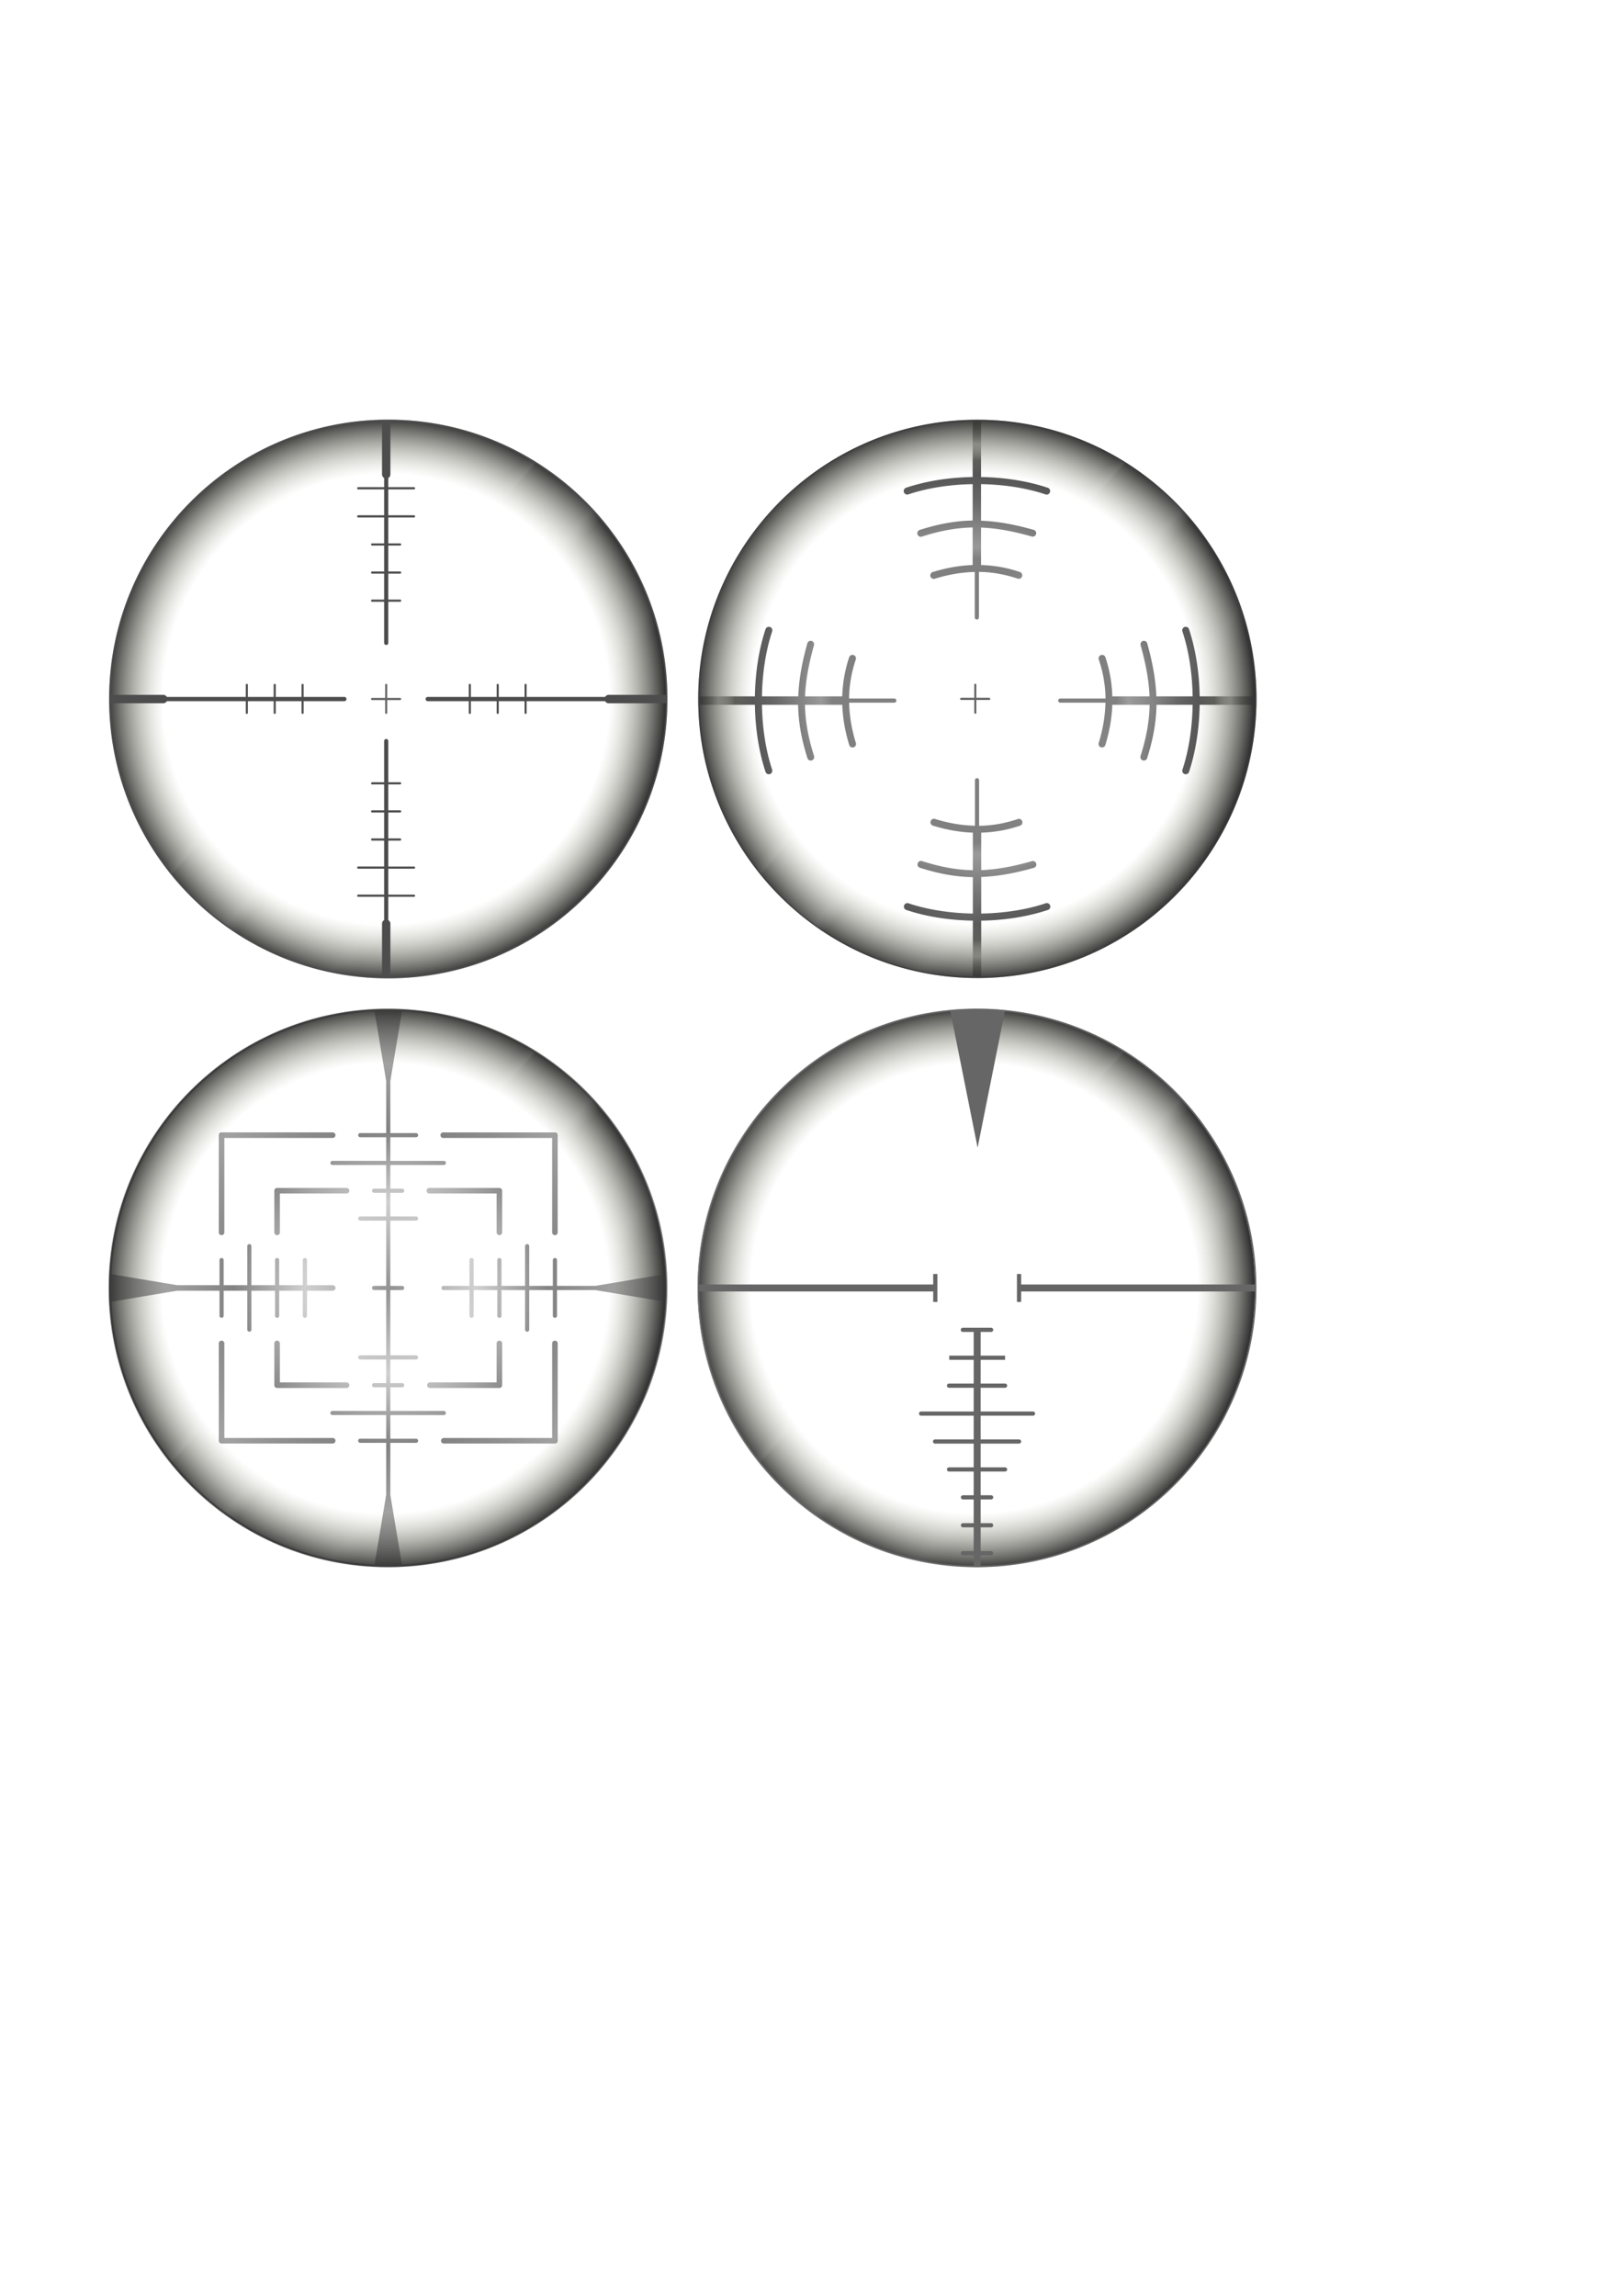 <?xml version="1.0" encoding="UTF-8" standalone="no"?>
<!-- Created with Inkscape (http://www.inkscape.org/) -->

<svg
   xmlns:dc="http://purl.org/dc/elements/1.1/"
   xmlns:cc="http://creativecommons.org/ns#"
   xmlns:rdf="http://www.w3.org/1999/02/22-rdf-syntax-ns#"
   xmlns:svg="http://www.w3.org/2000/svg"
   xmlns="http://www.w3.org/2000/svg"
   xmlns:xlink="http://www.w3.org/1999/xlink"
   xmlns:sodipodi="http://sodipodi.sourceforge.net/DTD/sodipodi-0.dtd"
   xmlns:inkscape="http://www.inkscape.org/namespaces/inkscape"
   width="744.094"
   height="1052.362"
   id="svg18935"
   version="1.1"
   inkscape:version="0.48.4 r9939"
   sodipodi:docname="CROSSHAIRS.svg">
  <defs
     id="defs18937">
    <linearGradient
       id="linearGradient4878">
      <stop
         style="stop-color:#a7ac93;stop-opacity:0"
         offset="0"
         id="stop4880" />
      <stop
         id="stop4886"
         offset="0.8"
         style="stop-color:#a7ac93;stop-opacity:0" />
      <stop
         style="stop-color:#333333;stop-opacity:1"
         offset="1"
         id="stop4882" />
    </linearGradient>
    <linearGradient
       id="linearGradient4908">
      <stop
         style="stop-color:#ffffff;stop-opacity:0"
         offset="0"
         id="stop4910" />
      <stop
         id="stop5076"
         offset="0.238"
         style="stop-color:#ffffff;stop-opacity:0;" />
      <stop
         id="stop5074"
         offset="0.271"
         style="stop-color:#ffffff;stop-opacity:0.159" />
      <stop
         id="stop5072"
         offset="0.279"
         style="stop-color:#ffffff;stop-opacity:0;" />
      <stop
         id="stop5070"
         offset="0.333"
         style="stop-color:#ffffff;stop-opacity:0;" />
      <stop
         id="stop5068"
         offset="0.516"
         style="stop-color:#ffffff;stop-opacity:0.293" />
      <stop
         id="stop5066"
         offset="0.558"
         style="stop-color:#ffffff;stop-opacity:0;" />
      <stop
         id="stop4922"
         offset="0.733"
         style="stop-color:#ffffff;stop-opacity:0" />
      <stop
         id="stop4920"
         offset="0.872"
         style="stop-color:#ffffff;stop-opacity:0.138" />
      <stop
         id="stop4918"
         offset="0.932"
         style="stop-color:#ffffff;stop-opacity:0" />
      <stop
         style="stop-color:#ffffff;stop-opacity:0"
         offset="1"
         id="stop4912" />
    </linearGradient>
    <linearGradient
       id="linearGradient6124">
      <stop
         id="stop6126"
         offset="0"
         style="stop-color:#4d4d4d;stop-opacity:1" />
      <stop
         style="stop-color:#4d4d4d;stop-opacity:1"
         offset="0.238"
         id="stop6128" />
      <stop
         style="stop-color:#ffffff;stop-opacity:0.159"
         offset="0.271"
         id="stop6130" />
      <stop
         style="stop-color:#808080;stop-opacity:1"
         offset="0.279"
         id="stop6132" />
      <stop
         style="stop-color:#808080;stop-opacity:1"
         offset="0.333"
         id="stop6134" />
      <stop
         style="stop-color:#808080;stop-opacity:1"
         offset="0.516"
         id="stop6136" />
      <stop
         style="stop-color:#999999;stop-opacity:1"
         offset="0.558"
         id="stop6138" />
      <stop
         style="stop-color:#666666;stop-opacity:1"
         offset="0.733"
         id="stop6140" />
      <stop
         style="stop-color:#4d4d4d;stop-opacity:1"
         offset="0.872"
         id="stop6142" />
      <stop
         style="stop-color:#b3b3b3;stop-opacity:1"
         offset="0.932"
         id="stop6144" />
      <stop
         id="stop6146"
         offset="1"
         style="stop-color:#333333;stop-opacity:1" />
    </linearGradient>
    <linearGradient
       id="linearGradient4878-3">
      <stop
         style="stop-color:#a7ac93;stop-opacity:0"
         offset="0"
         id="stop4880-5" />
      <stop
         id="stop4886-0"
         offset="0.8"
         style="stop-color:#a7ac93;stop-opacity:0" />
      <stop
         style="stop-color:#333333;stop-opacity:1"
         offset="1"
         id="stop4882-7" />
    </linearGradient>
    <linearGradient
       id="linearGradient4908-7">
      <stop
         style="stop-color:#ffffff;stop-opacity:0"
         offset="0"
         id="stop4910-8" />
      <stop
         id="stop5076-3"
         offset="0.238"
         style="stop-color:#ffffff;stop-opacity:0;" />
      <stop
         id="stop5074-6"
         offset="0.271"
         style="stop-color:#ffffff;stop-opacity:0.159" />
      <stop
         id="stop5072-4"
         offset="0.279"
         style="stop-color:#ffffff;stop-opacity:0;" />
      <stop
         id="stop5070-4"
         offset="0.333"
         style="stop-color:#ffffff;stop-opacity:0;" />
      <stop
         id="stop5068-1"
         offset="0.516"
         style="stop-color:#ffffff;stop-opacity:0.293" />
      <stop
         id="stop5066-9"
         offset="0.558"
         style="stop-color:#ffffff;stop-opacity:0;" />
      <stop
         id="stop4922-5"
         offset="0.733"
         style="stop-color:#ffffff;stop-opacity:0" />
      <stop
         id="stop4920-5"
         offset="0.872"
         style="stop-color:#ffffff;stop-opacity:0.138" />
      <stop
         id="stop4918-7"
         offset="0.932"
         style="stop-color:#ffffff;stop-opacity:0" />
      <stop
         style="stop-color:#ffffff;stop-opacity:0"
         offset="1"
         id="stop4912-4" />
    </linearGradient>
    <linearGradient
       id="linearGradient4878-3-8-8">
      <stop
         style="stop-color:#a7ac93;stop-opacity:0"
         offset="0"
         id="stop4880-5-1-7" />
      <stop
         id="stop4886-0-8-6"
         offset="0.8"
         style="stop-color:#a7ac93;stop-opacity:0" />
      <stop
         style="stop-color:#333333;stop-opacity:1"
         offset="1"
         id="stop4882-7-6-1" />
    </linearGradient>
    <linearGradient
       id="linearGradient4908-7-2-2">
      <stop
         style="stop-color:#ffffff;stop-opacity:0"
         offset="0"
         id="stop4910-8-4-3" />
      <stop
         id="stop5076-3-9-7"
         offset="0.238"
         style="stop-color:#ffffff;stop-opacity:0;" />
      <stop
         id="stop5074-6-0-8"
         offset="0.271"
         style="stop-color:#ffffff;stop-opacity:0.159" />
      <stop
         id="stop5072-4-2-5"
         offset="0.279"
         style="stop-color:#ffffff;stop-opacity:0;" />
      <stop
         id="stop5070-4-2-85"
         offset="0.333"
         style="stop-color:#ffffff;stop-opacity:0;" />
      <stop
         id="stop5068-1-1-8"
         offset="0.516"
         style="stop-color:#ffffff;stop-opacity:0.293" />
      <stop
         id="stop5066-9-5-7"
         offset="0.558"
         style="stop-color:#ffffff;stop-opacity:0;" />
      <stop
         id="stop4922-5-44-3"
         offset="0.733"
         style="stop-color:#ffffff;stop-opacity:0" />
      <stop
         id="stop4920-5-4-3"
         offset="0.872"
         style="stop-color:#ffffff;stop-opacity:0.138" />
      <stop
         id="stop4918-7-2-1"
         offset="0.932"
         style="stop-color:#ffffff;stop-opacity:0" />
      <stop
         style="stop-color:#ffffff;stop-opacity:0"
         offset="1"
         id="stop4912-4-50-0" />
    </linearGradient>
    <linearGradient
       id="linearGradient6718">
      <stop
         style="stop-color:#4d4d4d;stop-opacity:1;"
         offset="0"
         id="stop6720" />
      <stop
         id="stop6730"
         offset="0.307"
         style="stop-color:#b3b3b3;stop-opacity:1" />
      <stop
         id="stop6728"
         offset="0.564"
         style="stop-color:#333333;stop-opacity:1" />
      <stop
         id="stop6726"
         offset="0.8"
         style="stop-color:#666666;stop-opacity:1" />
      <stop
         style="stop-color:#333333;stop-opacity:1"
         offset="1"
         id="stop6722" />
    </linearGradient>
    <linearGradient
       id="linearGradient4878-3-8">
      <stop
         style="stop-color:#a7ac93;stop-opacity:0"
         offset="0"
         id="stop4880-5-1" />
      <stop
         id="stop4886-0-8"
         offset="0.8"
         style="stop-color:#a7ac93;stop-opacity:0" />
      <stop
         style="stop-color:#333333;stop-opacity:1"
         offset="1"
         id="stop4882-7-6" />
    </linearGradient>
    <linearGradient
       id="linearGradient4908-7-2">
      <stop
         style="stop-color:#ffffff;stop-opacity:0"
         offset="0"
         id="stop4910-8-4" />
      <stop
         id="stop5076-3-9"
         offset="0.238"
         style="stop-color:#ffffff;stop-opacity:0;" />
      <stop
         id="stop5074-6-0"
         offset="0.271"
         style="stop-color:#ffffff;stop-opacity:0.159" />
      <stop
         id="stop5072-4-2"
         offset="0.279"
         style="stop-color:#ffffff;stop-opacity:0;" />
      <stop
         id="stop5070-4-2"
         offset="0.333"
         style="stop-color:#ffffff;stop-opacity:0;" />
      <stop
         id="stop5068-1-1"
         offset="0.516"
         style="stop-color:#ffffff;stop-opacity:0.293" />
      <stop
         id="stop5066-9-5"
         offset="0.558"
         style="stop-color:#ffffff;stop-opacity:0;" />
      <stop
         id="stop4922-5-44"
         offset="0.733"
         style="stop-color:#ffffff;stop-opacity:0" />
      <stop
         id="stop4920-5-4"
         offset="0.872"
         style="stop-color:#ffffff;stop-opacity:0.138" />
      <stop
         id="stop4918-7-2"
         offset="0.932"
         style="stop-color:#ffffff;stop-opacity:0" />
      <stop
         style="stop-color:#ffffff;stop-opacity:0"
         offset="1"
         id="stop4912-4-50" />
    </linearGradient>
    <radialGradient
       inkscape:collect="always"
       xlink:href="#linearGradient4878-3-8"
       id="radialGradient19499"
       gradientUnits="userSpaceOnUse"
       gradientTransform="matrix(0.993,4.07598e-8,-1.6406224e-6,0.969,-1.283,3.785)"
       cx="-200.821"
       cy="89.968"
       fx="-200.821"
       fy="89.968"
       r="91.464" />
    <linearGradient
       inkscape:collect="always"
       xlink:href="#linearGradient4908-7-2"
       id="linearGradient19501"
       gradientUnits="userSpaceOnUse"
       x1="-232.448"
       y1="64.354"
       x2="-159.801"
       y2="130.803" />
    <radialGradient
       inkscape:collect="always"
       xlink:href="#linearGradient4878-3-8-8"
       id="radialGradient19503"
       gradientUnits="userSpaceOnUse"
       gradientTransform="matrix(0.993,4.07598e-8,-1.6406224e-6,0.969,-1.283,3.785)"
       cx="-200.821"
       cy="89.968"
       fx="-200.821"
       fy="89.968"
       r="91.464" />
    <linearGradient
       inkscape:collect="always"
       xlink:href="#linearGradient4908-7-2-2"
       id="linearGradient19505"
       gradientUnits="userSpaceOnUse"
       x1="-232.448"
       y1="64.354"
       x2="-159.801"
       y2="130.803" />
    <radialGradient
       inkscape:collect="always"
       xlink:href="#linearGradient6718"
       id="radialGradient19507"
       gradientUnits="userSpaceOnUse"
       gradientTransform="matrix(0.05,1,-0.999,0.05,-24.303,690.764)"
       cx="-375"
       cy="332.362"
       fx="-375"
       fy="332.362"
       r="100" />
    <radialGradient
       inkscape:collect="always"
       xlink:href="#linearGradient6124"
       id="radialGradient19509"
       gradientUnits="userSpaceOnUse"
       gradientTransform="matrix(-0.687,0.682,-0.707,-0.702,-1066.305,399.222)"
       cx="-612.01"
       cy="-42.196"
       fx="-612.01"
       fy="-42.196"
       r="100.141" />
    <radialGradient
       inkscape:collect="always"
       xlink:href="#linearGradient4878-3"
       id="radialGradient19511"
       gradientUnits="userSpaceOnUse"
       gradientTransform="matrix(0.993,4.07598e-8,-1.6406224e-6,0.969,-1.283,3.785)"
       cx="-200.821"
       cy="89.968"
       fx="-200.821"
       fy="89.968"
       r="91.464" />
    <linearGradient
       inkscape:collect="always"
       xlink:href="#linearGradient4908-7"
       id="linearGradient19513"
       gradientUnits="userSpaceOnUse"
       x1="-232.448"
       y1="64.354"
       x2="-159.801"
       y2="130.803" />
    <radialGradient
       inkscape:collect="always"
       xlink:href="#linearGradient4878"
       id="radialGradient19515"
       gradientUnits="userSpaceOnUse"
       gradientTransform="matrix(0.993,4.07598e-8,-1.6406224e-6,0.969,-1.283,3.785)"
       cx="-200.821"
       cy="89.968"
       fx="-200.821"
       fy="89.968"
       r="91.464" />
    <linearGradient
       inkscape:collect="always"
       xlink:href="#linearGradient4908"
       id="linearGradient19517"
       gradientUnits="userSpaceOnUse"
       x1="-232.448"
       y1="64.354"
       x2="-159.801"
       y2="130.803" />
  </defs>
  <sodipodi:namedview
     id="base"
     pagecolor="#ffffff"
     bordercolor="#666666"
     borderopacity="1.0"
     inkscape:pageopacity="0.0"
     inkscape:pageshadow="2"
     inkscape:zoom="0.49497475"
     inkscape:cx="-1.1789534"
     inkscape:cy="799.74665"
     inkscape:document-units="px"
     inkscape:current-layer="layer1"
     showgrid="true"
     inkscape:window-width="1920"
     inkscape:window-height="1018"
     inkscape:window-x="-8"
     inkscape:window-y="-8"
     inkscape:window-maximized="1"
     inkscape:snap-global="true"
     inkscape:snap-bbox="true">
    <inkscape:grid
       type="xygrid"
       id="grid22624"
       empspacing="100"
       visible="true"
       enabled="true"
       snapvisiblegridlinesonly="true"
       spacingx="270px"
       spacingy="270px" />
  </sodipodi:namedview>
  <g
     inkscape:label="Layer 1"
     inkscape:groupmode="layer"
     id="layer1">
    <g
       id="g5391"
       transform="matrix(1.278,0,0,1.288,51.462,192.241)"
       inkscape:export-filename="C:\Users\Robert\Desktop\alpha crosshairs\crosshair1.png"
       inkscape:export-xdpi="90"
       inkscape:export-ydpi="90">
      <g
         transform="translate(285.337,87.022)"
         id="g5167">
        <g
           id="g5036"
           transform="translate(22.934,-69.873)">
          <path
             transform="matrix(1.101,0,0,1.129,10.975,-20.274)"
             d="m -109.286,90.934 c 0,48.522 -40.614,87.857 -90.714,87.857 -50.1,0 -90.714,-39.335 -90.714,-87.857 0,-48.522 40.614,-87.857 90.714,-87.857 50.1,0 90.714,39.335 90.714,87.857 z"
             sodipodi:ry="87.85714"
             sodipodi:rx="90.714287"
             sodipodi:cy="90.933609"
             sodipodi:cx="-200"
             id="path4876"
             style="color:#000000;fill:url(#radialGradient19515);fill-opacity:1;fill-rule:nonzero;stroke:none;stroke-width:1.5;marker:none;visibility:visible;display:inline;overflow:visible;enable-background:accumulate"
             sodipodi:type="arc" />
          <path
             sodipodi:type="arc"
             style="opacity:0.39;color:#000000;fill:url(#linearGradient19517);fill-opacity:1;fill-rule:nonzero;stroke:#4d4d4d;stroke-width:0.448;stroke-linecap:round;stroke-linejoin:round;stroke-miterlimit:4;stroke-opacity:1;stroke-dasharray:none;stroke-dashoffset:0;marker:none;visibility:visible;display:inline;overflow:visible;enable-background:accumulate"
             id="path4906"
             sodipodi:cx="-200"
             sodipodi:cy="90.933609"
             sodipodi:rx="90.714287"
             sodipodi:ry="87.85714"
             d="m -109.286,90.934 c 0,48.522 -40.614,87.857 -90.714,87.857 -50.1,0 -90.714,-39.335 -90.714,-87.857 0,-48.522 40.614,-87.857 90.714,-87.857 50.1,0 90.714,39.335 90.714,87.857 z"
             transform="matrix(1.101,0,0,1.129,10.975,-20.274)" />
          <path
             transform="translate(-308.271,-17.148)"
             id="path4890"
             d="m 99,0.094 c -55.3,0 -100.125,44.53 -100.125,99.438 0,54.908 44.825,99.375 100.125,99.375 55.3,0 100.156,-44.467 100.156,-99.375 C 199.156,44.623 154.3,0.094 99,0.094 z M 99.781,0.625 c 54.192,0.41 98.058,43.744 98.844,97.438 a 1.5,1.5 0 0 0 -0.344,-0.031 l -20,0 a 1.5,1.5 0 0 0 -0.312,0 1.508,1.508 0 0 0 -1.156,0.75 l -28.156,0 0,-4.25 a 0.386,0.386 0 0 0 -0.469,-0.406 0.386,0.386 0 0 0 -0.281,0.406 l 0,4.25 -9.25,0 0,-4.25 a 0.386,0.386 0 0 0 -0.469,-0.406 0.386,0.386 0 0 0 -0.281,0.406 l 0,4.25 -9.25,0 0,-4.25 a 0.386,0.386 0 0 0 -0.469,-0.406 0.386,0.386 0 0 0 -0.031,0 0.386,0.386 0 0 0 -0.031,0 0.386,0.386 0 0 0 -0.219,0.406 l 0,4.25 -14.625,0 a 0.75,0.75 0 0 0 -0.156,0 0.754,0.754 0 0 0 -0.062,0 0.758,0.758 0 1 0 0.219,1.5 l 14.625,0 0,4.25 a 0.386,0.386 0 0 0 0.75,0 l 0,-4.25 9.25,0 0,4.25 a 0.386,0.386 0 0 0 0.75,0 l 0,-4.25 9.25,0 0,4.25 a 0.386,0.386 0 0 0 0.75,0 l 0,-4.25 28.156,0 a 1.508,1.508 0 0 0 1.469,0.75 l 20,0 A 1.5,1.5 0 0 0 198.625,101 c -0.795,53.685 -44.658,97.027 -98.844,97.438 l 0,-18.906 a 1.5,1.5 0 0 0 -0.75,-1.312 l 0,-8.312 9.25,0 a 0.391,0.391 0 0 0 0,-0.781 l -9.25,0 0,-9.219 9.25,0 a 0.391,0.391 0 0 0 0,-0.781 l -9.25,0 0,-9.219 4.25,0 a 0.391,0.391 0 0 0 0,-0.781 l -4.25,0 0,-9.219 4.25,0 a 0.391,0.391 0 0 0 0,-0.781 l -4.25,0 0,-9.219 4.25,0 a 0.391,0.391 0 0 0 0,-0.781 l -4.25,0 0,-14.594 A 0.75,0.75 0 0 0 98.188,113.75 a 0.75,0.75 0 0 0 -0.062,0 0.75,0.75 0 0 0 -0.594,0.781 l 0,14.594 -4.25,0 a 0.386,0.386 0 0 0 -0.062,0 0.392,0.392 0 1 0 0.062,0.781 l 4.25,0 0,9.219 -4.25,0 a 0.386,0.386 0 0 0 -0.062,0 0.392,0.392 0 1 0 0.062,0.781 l 4.25,0 0,9.219 -4.25,0 a 0.386,0.386 0 0 0 -0.062,0 0.392,0.392 0 1 0 0.062,0.781 l 4.25,0 0,9.219 -9.25,0 a 0.386,0.386 0 0 0 -0.062,0 0.392,0.392 0 1 0 0.062,0.781 l 9.25,0 0,9.219 -9.25,0 a 0.386,0.386 0 0 0 -0.062,0 0.392,0.392 0 1 0 0.062,0.781 l 9.25,0 0,8.281 a 1.5,1.5 0 0 0 -0.75,1.344 l 0,18.875 C 43.276,197.242 0.18,154.222 -0.625,101.031 l 18.906,0 a 1.5,1.5 0 0 0 1.312,-0.75 l 28.312,0 0,4.25 a 0.386,0.386 0 0 0 0.75,0 l 0,-4.25 9.25,0 0,4.25 a 0.386,0.386 0 0 0 0.75,0 l 0,-4.25 9.25,0 0,4.25 a 0.386,0.386 0 0 0 0.75,0 l 0,-4.25 14.625,0 a 0.75,0.75 0 1 0 0,-1.5 l -14.625,0 0,-4.25 A 0.386,0.386 0 0 0 68.188,94.125 0.386,0.386 0 0 0 67.906,94.531 l 0,4.25 -9.25,0 0,-4.25 A 0.386,0.386 0 0 0 58.188,94.125 0.386,0.386 0 0 0 57.906,94.531 l 0,4.25 -9.25,0 0,-4.25 A 0.386,0.386 0 0 0 48.188,94.125 a 0.386,0.386 0 0 0 -0.031,0 0.386,0.386 0 0 0 -0.25,0.406 l 0,4.25 -28.312,0 a 1.5,1.5 0 0 0 -1.312,-0.75 l -18.906,0 C 0.17,44.832 43.269,1.821 96.781,0.656 l 0,18.875 a 1.5,1.5 0 0 0 0.75,1.312 l 0,3.281 -9.25,0 a 0.386,0.386 0 0 0 -0.062,0 0.392,0.392 0 1 0 0.062,0.781 l 9.25,0 0,9.219 -9.25,0 a 0.386,0.386 0 0 0 -0.062,0 0.392,0.392 0 1 0 0.062,0.781 l 9.25,0 0,9.219 -4.25,0 a 0.386,0.386 0 0 0 -0.062,0 0.392,0.392 0 1 0 0.062,0.781 l 4.25,0 0,9.219 -4.25,0 a 0.386,0.386 0 0 0 -0.062,0 0.392,0.392 0 1 0 0.062,0.781 l 4.25,0 0,9.219 -4.25,0 a 0.386,0.386 0 0 0 -0.062,0 0.392,0.392 0 1 0 0.062,0.781 l 4.25,0 0,14.625 a 0.75,0.75 0 1 0 1.5,0 l 0,-14.625 4.25,0 a 0.391,0.391 0 0 0 0,-0.781 l -4.25,0 0,-9.219 4.25,0 a 0.391,0.391 0 0 0 0,-0.781 l -4.25,0 0,-9.219 4.25,0 a 0.391,0.391 0 0 0 0,-0.781 l -4.25,0 0,-9.219 9.25,0 a 0.391,0.391 0 0 0 0,-0.781 l -9.25,0 0,-9.219 9.25,0 a 0.391,0.391 0 0 0 0,-0.781 l -9.25,0 0,-3.25 a 1.5,1.5 0 0 0 0.75,-1.344 l 0,-18.906 z"
             style="font-size:medium;font-style:normal;font-variant:normal;font-weight:normal;font-stretch:normal;text-indent:0;text-align:start;text-decoration:none;line-height:normal;letter-spacing:normal;word-spacing:normal;text-transform:none;direction:ltr;block-progression:tb;writing-mode:lr-tb;text-anchor:start;baseline-shift:baseline;color:#000000;fill:#4d4d4d;fill-opacity:1;fill-rule:nonzero;stroke:none;stroke-width:1.5;marker:none;visibility:visible;display:inline;overflow:visible;enable-background:accumulate;font-family:Sans;-inkscape-font-specification:Sans"
             inkscape:connector-curvature="0" />
          <path
             inkscape:connector-curvature="0"
             style="font-size:medium;font-style:normal;font-variant:normal;font-weight:normal;font-stretch:normal;text-indent:0;text-align:start;text-decoration:none;line-height:normal;letter-spacing:normal;word-spacing:normal;text-transform:none;direction:ltr;block-progression:tb;writing-mode:lr-tb;text-anchor:start;baseline-shift:baseline;color:#000000;fill:#666666;fill-opacity:1;fill-rule:nonzero;stroke:none;stroke-width:0.772;marker:none;visibility:visible;display:inline;overflow:visible;enable-background:accumulate;font-family:Sans;-inkscape-font-specification:Sans"
             d="m -187.188,7.094 a 0.386,0.386 0 0 0 -0.25,0.406 l 0,4.594 -4.625,0 a 0.386,0.386 0 0 0 -0.062,0 0.392,0.392 0 1 0 0.062,0.781 l 4.625,0 0,4.625 a 0.386,0.386 0 0 0 0.75,0 l 0,-4.625 4.625,0 a 0.391,0.391 0 0 0 0,-0.781 l -4.625,0 0,-4.594 a 0.386,0.386 0 0 0 -0.469,-0.406 0.386,0.386 0 0 0 -0.031,0 z"
             transform="translate(-22.934,69.873)"
             id="path4945" />
        </g>
      </g>
    </g>
    <g
       id="g5967"
       transform="matrix(1.278,0,0,1.287,1234.05,306.284)"
       inkscape:export-filename="C:\Users\Robert\Desktop\alpha crosshairs\crosshair2.png"
       inkscape:export-xdpi="90"
       inkscape:export-ydpi="90">
      <path
         id="path4906-2"
         d="m -614.988,-88.487 c -55.3,0 -100.156,44.53 -100.156,99.438 0,54.908 44.856,99.406 100.156,99.406 55.3,0 100.125,-44.498 100.125,-99.406 0,-54.908 -44.825,-99.438 -100.125,-99.438 z m -2.594,0.562 c 0.299,-0.007 0.607,0.005 0.906,0 l 0,19.844 c -8.361,0.136 -16.65,1.404 -23.875,3.812 a 1.25,1.25 0 1 0 0.781,2.375 c 6.914,-2.305 14.967,-3.522 23.094,-3.656 l 0,12.969 c -6.1,0.096 -12.136,1.18 -18.875,3.312 a 1.25,1.25 0 1 0 0.75,2.375 c 6.544,-2.071 12.302,-3.115 18.125,-3.219 l 0,13.375 c -4.696,0.165 -9.438,1 -14.219,2.469 a 1.25,1.25 0 1 0 0.75,2.375 c 4.817,-1.48 9.552,-2.28 14.219,-2.375 l 0,16.188 a 0.75,0.75 0 1 0 1.5,0 l 0,-16.219 c 4.675,0.059 9.285,0.859 13.875,2.406 a 1.25,1.25 0 0 0 1.656,-1.281 1.25,1.25 0 0 0 -0.875,-1.094 c -4.587,-1.546 -9.229,-2.342 -13.906,-2.469 l 0,-13.344 c 5.613,0.214 11.43,1.28 18.188,3.188 a 1.25,1.25 0 0 0 1.594,-1.344 1.25,1.25 0 0 0 -0.938,-1.031 c -6.91,-1.951 -12.968,-3.033 -18.844,-3.25 l 0,-13.031 c 8.132,0.133 16.207,1.35 23.125,3.656 a 1.25,1.25 0 0 0 1.656,-1.312 1.25,1.25 0 0 0 -0.875,-1.062 c -7.229,-2.41 -15.541,-3.677 -23.906,-3.812 l 0,-19.844 c 54.13,0.697 97.858,44.196 98.344,97.969 l -19.906,0 c -0.135,-8.365 -1.403,-16.678 -3.812,-23.906 a 1.25,1.25 0 0 0 -1.062,-0.875 1.25,1.25 0 0 0 -1.312,1.656 c 2.306,6.918 3.523,14.993 3.656,23.125 l -13.031,0 c -0.217,-5.876 -1.299,-11.934 -3.25,-18.844 a 1.25,1.25 0 0 0 -1.031,-0.938 1.25,1.25 0 0 0 -1.344,1.594 c 1.908,6.757 2.973,12.574 3.188,18.187 l -13.344,0 c -0.127,-4.677 -0.923,-9.319 -2.469,-13.906 a 1.25,1.25 0 0 0 -1.094,-0.875 1.25,1.25 0 0 0 -1.281,1.656 c 1.547,4.59 2.347,9.2 2.406,13.875 l -16.219,0 a 0.75,0.75 0 1 0 0,1.5 l 16.188,0 c -0.095,4.667 -0.895,9.402 -2.375,14.219 a 1.25,1.25 0 1 0 2.375,0.75 c 1.469,-4.781 2.304,-9.523 2.469,-14.219 l 13.375,0 c -0.103,5.823 -1.148,11.581 -3.219,18.125 a 1.25,1.25 0 1 0 2.375,0.75 c 2.133,-6.739 3.217,-12.775 3.312,-18.875 l 12.969,0 c -0.134,8.127 -1.351,16.18 -3.656,23.094 a 1.25,1.25 0 1 0 2.375,0.781 c 2.408,-7.225 3.676,-15.514 3.812,-23.875 l 19.875,0 c -1.11,53.206 -44.546,96.057 -98.25,96.781 l 0,-19.906 c 8.365,-0.135 16.678,-1.403 23.906,-3.812 a 1.25,1.25 0 0 0 0.875,-1.062 1.25,1.25 0 0 0 -1.656,-1.312 c -6.918,2.306 -14.993,3.523 -23.125,3.656 l 0,-13.031 c 5.876,-0.217 11.934,-1.299 18.844,-3.25 a 1.25,1.25 0 0 0 0.938,-1.031 1.25,1.25 0 0 0 -1.594,-1.344 c -6.757,1.908 -12.574,2.973 -18.188,3.188 l 0,-13.344 c 4.677,-0.127 9.319,-0.923 13.906,-2.469 a 1.25,1.25 0 0 0 0.875,-1.094 1.25,1.25 0 0 0 -1.656,-1.281 c -4.59,1.547 -9.2,2.347 -13.875,2.406 l 0,-16.219 a 0.75,0.75 0 1 0 -1.5,0 l 0,16.188 c -4.667,-0.095 -9.402,-0.895 -14.219,-2.375 a 1.25,1.25 0 1 0 -0.75,2.375 c 4.781,1.469 9.523,2.304 14.219,2.469 l 0,13.375 c -5.823,-0.103 -11.581,-1.148 -18.125,-3.219 a 1.25,1.25 0 1 0 -0.75,2.375 c 6.739,2.133 12.775,3.217 18.875,3.312 l 0,12.969 c -8.127,-0.134 -16.18,-1.351 -23.094,-3.656 a 1.25,1.25 0 1 0 -0.781,2.375 c 7.225,2.408 15.514,3.676 23.875,3.812 l 0,19.906 c -53.597,-0.844 -96.892,-43.652 -98,-96.781 l 19.812,0 c 0.136,8.361 1.404,16.65 3.812,23.875 a 1.25,1.25 0 1 0 2.375,-0.781 c -2.305,-6.914 -3.522,-14.967 -3.656,-23.094 l 12.969,0 c 0.096,6.1 1.18,12.136 3.312,18.875 a 1.25,1.25 0 1 0 2.375,-0.75 c -2.071,-6.544 -3.115,-12.302 -3.219,-18.125 l 13.375,0 c 0.165,4.696 1,9.438 2.469,14.219 a 1.25,1.25 0 1 0 2.375,-0.75 c -1.48,-4.817 -2.28,-9.552 -2.375,-14.219 l 16.188,0 a 0.75,0.75 0 1 0 0,-1.5 l -16.219,0 c 0.059,-4.675 0.859,-9.285 2.406,-13.875 a 1.25,1.25 0 0 0 -1.281,-1.656 1.25,1.25 0 0 0 -1.094,0.875 c -1.546,4.587 -2.342,9.229 -2.469,13.906 l -13.344,0 c 0.214,-5.613 1.28,-11.43 3.188,-18.187 a 1.25,1.25 0 0 0 -1.344,-1.594 1.25,1.25 0 0 0 -1.031,0.938 c -1.951,6.91 -3.033,12.968 -3.25,18.844 l -13.031,0 c 0.133,-8.132 1.35,-16.207 3.656,-23.125 a 1.25,1.25 0 0 0 -1.312,-1.656 1.25,1.25 0 0 0 -1.062,0.875 c -2.41,7.229 -3.677,15.541 -3.812,23.906 l -19.844,0 c 0.482,-53.357 43.512,-96.622 97.062,-97.969 z"
         style="font-size:medium;font-style:normal;font-variant:normal;font-weight:normal;font-stretch:normal;text-indent:0;text-align:start;text-decoration:none;line-height:normal;letter-spacing:normal;word-spacing:normal;text-transform:none;direction:ltr;block-progression:tb;writing-mode:lr-tb;text-anchor:start;baseline-shift:baseline;color:#000000;fill:url(#radialGradient19509);fill-opacity:1;fill-rule:nonzero;stroke:none;stroke-width:0.448;marker:none;visibility:visible;display:inline;overflow:visible;enable-background:accumulate;font-family:Sans;-inkscape-font-specification:Sans"
         inkscape:connector-curvature="0" />
      <g
         id="g5881">
        <path
           sodipodi:type="arc"
           style="color:#000000;fill:url(#radialGradient19511);fill-opacity:1;fill-rule:nonzero;stroke:none;stroke-width:1.5;marker:none;visibility:visible;display:inline;overflow:visible;enable-background:accumulate"
           id="path4876-0"
           sodipodi:cx="-200"
           sodipodi:cy="90.933609"
           sodipodi:rx="90.714287"
           sodipodi:ry="87.85714"
           d="m -109.286,90.934 c 0,48.522 -40.614,87.857 -90.714,87.857 -50.1,0 -90.714,-39.335 -90.714,-87.857 0,-48.522 40.614,-87.857 90.714,-87.857 50.1,0 90.714,39.335 90.714,87.857 z"
           transform="matrix(1.101,0,0,1.129,-394.76,-91.701)" />
        <path
           transform="matrix(1.101,0,0,1.129,-394.76,-91.701)"
           d="m -109.286,90.934 c 0,48.522 -40.614,87.857 -90.714,87.857 -50.1,0 -90.714,-39.335 -90.714,-87.857 0,-48.522 40.614,-87.857 90.714,-87.857 50.1,0 90.714,39.335 90.714,87.857 z"
           sodipodi:ry="87.85714"
           sodipodi:rx="90.714287"
           sodipodi:cy="90.933609"
           sodipodi:cx="-200"
           id="path4906-8"
           style="opacity:0.39;color:#000000;fill:url(#linearGradient19513);fill-opacity:1;fill-rule:nonzero;stroke:#4d4d4d;stroke-width:0.448;stroke-linecap:round;stroke-linejoin:round;stroke-miterlimit:4;stroke-opacity:1;stroke-dasharray:none;stroke-dashoffset:0;marker:none;visibility:visible;display:inline;overflow:visible;enable-background:accumulate"
           sodipodi:type="arc" />
        <path
           id="path4945-1"
           d="m -615.857,5.54 a 0.386,0.386 0 0 0 -0.25,0.406 l 0,4.594 -4.625,0 a 0.386,0.386 0 0 0 -0.062,0 0.392,0.392 0 1 0 0.062,0.781 l 4.625,0 0,4.625 a 0.386,0.386 0 0 0 0.75,0 l 0,-4.625 4.625,0 a 0.391,0.391 0 0 0 0,-0.781 l -4.625,0 0,-4.594 a 0.386,0.386 0 0 0 -0.469,-0.406 0.386,0.386 0 0 0 -0.031,0 z"
           style="font-size:medium;font-style:normal;font-variant:normal;font-weight:normal;font-stretch:normal;text-indent:0;text-align:start;text-decoration:none;line-height:normal;letter-spacing:normal;word-spacing:normal;text-transform:none;direction:ltr;block-progression:tb;writing-mode:lr-tb;text-anchor:start;baseline-shift:baseline;color:#000000;fill:#666666;fill-opacity:1;fill-rule:nonzero;stroke:none;stroke-width:0.772;marker:none;visibility:visible;display:inline;overflow:visible;enable-background:accumulate;font-family:Sans;-inkscape-font-specification:Sans"
           inkscape:connector-curvature="0" />
      </g>
    </g>
    <g
       id="g6738"
       transform="matrix(1.28,0,0,1.28,667.26,166.959)"
       inkscape:export-filename="C:\Users\Robert\Desktop\alpha crosshairs\crosshair4.png"
       inkscape:export-xdpi="90"
       inkscape:export-ydpi="90">
      <g
         id="g6732"
         transform="translate(-6.234,-1.578)">
        <g
           id="g5881-1-8"
           transform="matrix(0.999,0,0,1.006,238.102,321.363)">
          <path
             transform="matrix(1.101,0,0,1.129,-394.76,-91.701)"
             d="m -109.286,90.934 c 0,48.522 -40.614,87.857 -90.714,87.857 -50.1,0 -90.714,-39.335 -90.714,-87.857 0,-48.522 40.614,-87.857 90.714,-87.857 50.1,0 90.714,39.335 90.714,87.857 z"
             sodipodi:ry="87.85714"
             sodipodi:rx="90.714287"
             sodipodi:cy="90.933609"
             sodipodi:cx="-200"
             id="path4876-0-2-1"
             style="color:#000000;fill:url(#radialGradient19503);fill-opacity:1;fill-rule:nonzero;stroke:none;stroke-width:1.5;marker:none;visibility:visible;display:inline;overflow:visible;enable-background:accumulate"
             sodipodi:type="arc" />
          <path
             sodipodi:type="arc"
             style="opacity:0.39;color:#000000;fill:url(#linearGradient19505);fill-opacity:1;fill-rule:nonzero;stroke:#4d4d4d;stroke-width:0.448;stroke-linecap:round;stroke-linejoin:round;stroke-miterlimit:4;stroke-opacity:1;stroke-dasharray:none;stroke-dashoffset:0;marker:none;visibility:visible;display:inline;overflow:visible;enable-background:accumulate"
             id="path4906-8-7-0"
             sodipodi:cx="-200"
             sodipodi:cy="90.933609"
             sodipodi:rx="90.714287"
             sodipodi:ry="87.85714"
             d="m -109.286,90.934 c 0,48.522 -40.614,87.857 -90.714,87.857 -50.1,0 -90.714,-39.335 -90.714,-87.857 0,-48.522 40.614,-87.857 90.714,-87.857 50.1,0 90.714,39.335 90.714,87.857 z"
             transform="matrix(1.101,0,0,1.129,-394.76,-91.701)" />
        </g>
        <path
           style="font-size:medium;font-style:normal;font-variant:normal;font-weight:normal;font-stretch:normal;text-indent:0;text-align:start;text-decoration:none;line-height:normal;letter-spacing:normal;word-spacing:normal;text-transform:none;direction:ltr;block-progression:tb;writing-mode:lr-tb;text-anchor:start;baseline-shift:baseline;opacity:0.61;color:#000000;fill:url(#radialGradient19507);fill-opacity:1;stroke:none;stroke-width:0.718;marker:none;visibility:visible;display:inline;overflow:visible;enable-background:accumulate;font-family:Sans;-inkscape-font-specification:Sans"
           d="m -376,232.362 c -55.224,0 -100,44.785 -100,100.016 0,55.231 44.776,99.984 100,99.984 55.224,0 100,-44.754 100,-99.984 0,-55.231 -44.776,-100.016 -100,-100.016 z m -5.099,0.964 c 0.062,-0.003 0.124,0.003 0.187,0 l 4.167,24.934 0,18.654 -9.204,0 a 0.746,0.746 0 0 0 -0.155,0 0.75,0.75 0 0 0 0.155,1.492 l 9.204,0 0,8.456 -19.154,0 a 0.746,0.746 0 0 0 -0.155,0 0.75,0.75 0 0 0 0.155,1.492 l 19.154,0 0,8.456 -4.229,0 a 0.746,0.746 0 0 0 -0.155,0 0.75,0.75 0 1 0 0.155,1.492 l 4.229,0 0,8.456 -9.204,0 a 0.746,0.746 0 0 0 -0.155,0 0.75,0.75 0 0 0 0.155,1.492 l 9.204,0 0,23.379 -4.229,0 a 0.746,0.746 0 0 0 -0.155,0 0.75,0.75 0 1 0 0.155,1.492 l 4.229,0 0,23.379 -9.204,0 a 0.746,0.746 0 0 0 -0.155,0 0.75,0.75 0 0 0 0.155,1.492 l 9.204,0 0,8.456 -4.229,0 a 0.746,0.746 0 0 0 -0.155,0 0.75,0.75 0 1 0 0.155,1.492 l 4.229,0 0,8.456 -19.154,0 a 0.746,0.746 0 0 0 -0.155,0 0.75,0.75 0 0 0 0.155,1.492 l 19.154,0 0,8.456 -9.204,0 a 0.746,0.746 0 0 0 -0.155,0 0.75,0.75 0 0 0 0.155,1.492 l 9.204,0 0,18.654 -4.167,24.934 c -50.893,-2.483 -91.702,-43.276 -94.185,-94.14 l 23.476,-3.917 15.174,0 0,8.954 a 0.746,0.746 0 1 0 1.493,0 l 0,-8.954 8.458,0 0,13.928 a 0.746,0.746 0 1 0 1.493,0 l 0,-13.928 8.458,0 0,8.954 a 0.746,0.746 0 1 0 1.493,0 l 0,-8.954 8.458,0 0,8.954 a 0.746,0.746 0 1 0 1.493,0 l 0,-8.954 9.204,0 a 0.995,0.995 0 1 0 0,-1.99 l -9.204,0 0,-8.954 a 0.746,0.746 0 0 0 -0.84,-0.777 0.746,0.746 0 0 0 -0.653,0.777 l 0,8.954 -8.458,0 0,-8.954 a 0.746,0.746 0 0 0 -0.84,-0.777 0.746,0.746 0 0 0 -0.653,0.777 l 0,8.954 -8.458,0 0,-13.928 a 0.746,0.746 0 0 0 -0.84,-0.777 0.746,0.746 0 0 0 -0.062,0 0.746,0.746 0 0 0 -0.591,0.777 l 0,13.928 -8.458,0 0,-8.954 a 0.746,0.746 0 0 0 -0.84,-0.777 0.746,0.746 0 0 0 -0.653,0.777 l 0,8.954 -15.174,0 -23.476,-3.917 c 2.48,-50.802 43.192,-91.565 93.999,-94.14 z m 10.012,0 c 50.893,2.484 91.672,43.276 94.154,94.14 l -24.938,4.166 -13.682,0 0,-9.203 a 0.746,0.746 0 0 0 -0.84,-0.777 0.746,0.746 0 0 0 -0.653,0.777 l 0,9.203 -8.458,0 0,-14.177 a 0.746,0.746 0 0 0 -0.84,-0.777 0.746,0.746 0 0 0 -0.062,0 0.746,0.746 0 0 0 -0.591,0.777 l 0,14.177 -8.458,0 0,-9.203 a 0.746,0.746 0 0 0 -0.84,-0.777 0.746,0.746 0 0 0 -0.653,0.777 l 0,9.203 -8.458,0 0,-9.203 a 0.746,0.746 0 0 0 -0.84,-0.777 0.746,0.746 0 0 0 -0.062,0 0.746,0.746 0 0 0 -0.591,0.777 l 0,9.203 -9.204,0 a 0.746,0.746 0 0 0 -0.155,0 0.75,0.75 0 1 0 0.155,1.492 l 9.204,0 0,9.203 a 0.746,0.746 0 1 0 1.493,0 l 0,-9.203 8.458,0 0,9.203 a 0.746,0.746 0 1 0 1.493,0 l 0,-9.203 8.458,0 0,14.177 a 0.746,0.746 0 1 0 1.493,0 l 0,-14.177 8.458,0 0,9.203 a 0.746,0.746 0 1 0 1.493,0 l 0,-9.203 13.682,0 24.938,4.166 c -2.484,50.863 -43.262,91.655 -94.154,94.14 l -4.167,-24.934 0,-18.654 9.204,0 a 0.746,0.746 0 1 0 0,-1.492 l -9.204,0 0,-8.456 19.154,0 a 0.746,0.746 0 1 0 0,-1.492 l -19.154,0 0,-8.456 4.229,0 a 0.746,0.746 0 1 0 0,-1.492 l -4.229,0 0,-8.456 9.204,0 a 0.746,0.746 0 1 0 0,-1.492 l -9.204,0 0,-23.379 4.229,0 a 0.746,0.746 0 1 0 0,-1.492 l -4.229,0 0,-23.379 9.204,0 a 0.746,0.746 0 1 0 0,-1.492 l -9.204,0 0,-8.456 4.229,0 a 0.746,0.746 0 1 0 0,-1.492 l -4.229,0 0,-8.456 19.154,0 a 0.746,0.746 0 1 0 0,-1.492 l -19.154,0 0,-8.456 9.204,0 a 0.746,0.746 0 1 0 0,-1.492 l -9.204,0 0,-18.654 4.167,-24.934 z m -64.801,43.339 a 0.995,0.995 0 0 0 -0.808,0.995 l 0,34.82 a 0.995,0.995 0 1 0 1.99,0 l 0,-33.826 38.806,0 a 0.995,0.995 0 1 0 0,-1.99 l -39.801,0 a 0.995,0.995 0 0 0 -0.187,0 z m 79.415,0 a 1.012,1.012 0 1 0 0.373,1.99 l 38.806,0 0,33.826 a 0.995,0.995 0 1 0 1.99,0 l 0,-34.82 a 0.995,0.995 0 0 0 -0.995,-0.995 l -39.801,0 a 0.995,0.995 0 0 0 -0.187,0 0.999,0.999 0 0 0 -0.093,0 1.005,1.005 0 0 0 -0.093,0 z m -59.515,19.897 a 0.995,0.995 0 0 0 -0.808,0.995 l 0,14.923 a 0.995,0.995 0 1 0 1.99,0 l 0,-13.928 23.881,0 a 0.995,0.995 0 1 0 0,-1.99 l -24.876,0 a 0.995,0.995 0 0 0 -0.187,0 z m 54.54,0 a 1.012,1.012 0 1 0 0.373,1.99 l 23.881,0 0,13.928 a 0.995,0.995 0 1 0 1.99,0 l 0,-14.923 a 0.995,0.995 0 0 0 -0.995,-0.995 l -24.876,0 a 0.995,0.995 0 0 0 -0.187,0 0.999,0.999 0 0 0 -0.093,0 1.005,1.005 0 0 0 -0.093,0 z m -74.471,54.687 a 0.995,0.995 0 0 0 -0.777,1.026 l 0,34.82 a 0.995,0.995 0 0 0 0.995,0.995 l 39.801,0 a 0.995,0.995 0 1 0 0,-1.99 l -38.806,0 0,-33.826 a 0.995,0.995 0 0 0 -1.119,-1.026 0.995,0.995 0 0 0 -0.093,0 z m 19.9,0 a 0.995,0.995 0 0 0 -0.777,1.026 l 0,14.923 a 0.995,0.995 0 0 0 0.995,0.995 l 24.876,0 a 0.995,0.995 0 1 0 0,-1.99 l -23.881,0 0,-13.928 a 0.995,0.995 0 0 0 -1.119,-1.026 0.995,0.995 0 0 0 -0.093,0 z m 79.602,0 a 0.995,0.995 0 0 0 -0.777,1.026 l 0,13.928 -23.881,0 a 0.995,0.995 0 1 0 0,1.99 l 24.876,0 a 0.995,0.995 0 0 0 0.995,-0.995 l 0,-14.923 a 0.995,0.995 0 0 0 -1.119,-1.026 0.995,0.995 0 0 0 -0.093,0 z m 19.901,0 a 0.995,0.995 0 0 0 -0.777,1.026 l 0,33.826 -38.806,0 a 0.995,0.995 0 1 0 0,1.99 l 39.801,0 a 0.995,0.995 0 0 0 0.995,-0.995 l 0,-34.82 a 0.995,0.995 0 0 0 -1.119,-1.026 0.995,0.995 0 0 0 -0.093,0 z"
           id="path6234"
           inkscape:connector-curvature="0" />
      </g>
    </g>
    <g
       id="g6989"
       transform="matrix(1.28,0,0,1.28,256,75.339)"
       inkscape:export-filename="C:\Users\Robert\Desktop\alpha crosshairs\crosshair3.png"
       inkscape:export-xdpi="90"
       inkscape:export-ydpi="90">
      <g
         transform="matrix(0.999,0,0,1.006,764.102,391.363)"
         id="g5881-1">
        <path
           sodipodi:type="arc"
           style="color:#000000;fill:url(#radialGradient19499);fill-opacity:1;fill-rule:nonzero;stroke:none;stroke-width:1.5;marker:none;visibility:visible;display:inline;overflow:visible;enable-background:accumulate"
           id="path4876-0-2"
           sodipodi:cx="-200"
           sodipodi:cy="90.933609"
           sodipodi:rx="90.714287"
           sodipodi:ry="87.85714"
           d="m -109.286,90.934 c 0,48.522 -40.614,87.857 -90.714,87.857 -50.1,0 -90.714,-39.335 -90.714,-87.857 0,-48.522 40.614,-87.857 90.714,-87.857 50.1,0 90.714,39.335 90.714,87.857 z"
           transform="matrix(1.101,0,0,1.129,-394.76,-91.701)" />
        <path
           transform="matrix(1.101,0,0,1.129,-394.76,-91.701)"
           d="m -109.286,90.934 c 0,48.522 -40.614,87.857 -90.714,87.857 -50.1,0 -90.714,-39.335 -90.714,-87.857 0,-48.522 40.614,-87.857 90.714,-87.857 50.1,0 90.714,39.335 90.714,87.857 z"
           sodipodi:ry="87.85714"
           sodipodi:rx="90.714287"
           sodipodi:cy="90.933609"
           sodipodi:cx="-200"
           id="path4906-8-7"
           style="opacity:0.39;color:#000000;fill:url(#linearGradient19501);fill-opacity:1;fill-rule:nonzero;stroke:#4d4d4d;stroke-width:0.448;stroke-linecap:round;stroke-linejoin:round;stroke-miterlimit:4;stroke-opacity:1;stroke-dasharray:none;stroke-dashoffset:0;marker:none;visibility:visible;display:inline;overflow:visible;enable-background:accumulate"
           sodipodi:type="arc" />
      </g>
      <path
         inkscape:connector-curvature="0"
         id="path6854"
         d="m 150,302.362 c -1.61,0 -3.221,0.05 -4.812,0.125 -52.583,2.487 -94.546,45.594 -95.185,98.641 -0.005,0.409 0,0.808 0,1.219 l 0,1.281 c 0.679,54.215 44.529,98.042 98.748,98.703 l 0,0.031 2.5,0 0,-0.031 c 54.219,-0.661 98.069,-44.488 98.748,-98.703 0.005,-0.425 0,-0.855 0,-1.281 0,-0.41 0.005,-0.809 0,-1.219 -0.618,-51.286 -39.876,-93.286 -89.998,-98.266 -0.353,-0.035 -0.709,-0.062 -1.062,-0.094 -0.417,-0.036 -0.832,-0.094 -1.25,-0.125 -0.042,-0.003 -0.083,0.003 -0.125,0 -0.805,-0.058 -1.597,-0.118 -2.406,-0.156 -0.01,-5.3e-4 -0.021,5.2e-4 -0.031,0 -1.694,-0.085 -3.41,-0.125 -5.125,-0.125 z m -9.594,1 9.75,48.774 9.75,-48.742 c 49.916,4.925 88.977,46.692 89.592,97.735 l -83.748,0 0,-3.749 -1.5,0 0,9.998 1.5,0 0,-3.749 83.748,0 c -0.675,53.932 -44.289,97.537 -98.248,98.203 l 0,-3.718 3.75,0 a 0.75,0.75 0 1 0 0,-1.5 l -3.75,0 0,-8.499 3.75,0 a 0.75,0.75 0 1 0 0,-1.5 l -3.75,0 0,-8.499 3.75,0 a 0.75,0.75 0 1 0 0,-1.5 l -3.75,0 0,-8.499 8.75,0 a 0.75,0.75 0 1 0 0,-1.5 l -8.75,0 0,-8.499 13.75,0 a 0.75,0.75 0 1 0 0,-1.5 l -13.75,0 0,-8.499 18.75,0 a 0.75,0.75 0 1 0 0,-1.5 l -18.75,0 0,-8.499 8.75,0 a 0.75,0.75 0 1 0 0,-1.5 l -8.75,0 0,-8.499 8.75,0 0,-1.5 -8.75,0 0,-8.499 3.75,0 a 0.75,0.75 0 1 0 0,-1.5 l -10,0 a 0.75,0.75 0 0 0 -0.156,0 0.754,0.754 0 0 0 -0.062,0 0.758,0.758 0 1 0 0.219,1.5 l 3.75,0 0,8.499 -8.75,0 0,1.5 8.75,0 0,8.499 -8.75,0 a 0.75,0.75 0 0 0 -0.156,0 0.754,0.754 0 1 0 0.156,1.5 l 8.75,0 0,8.499 -18.75,0 a 0.75,0.75 0 0 0 -0.156,0 0.754,0.754 0 0 0 0.156,1.5 l 18.75,0 0,8.499 -13.75,0 a 0.75,0.75 0 0 0 -0.156,0 0.754,0.754 0 1 0 0.156,1.5 l 13.75,0 0,8.499 -8.75,0 a 0.75,0.75 0 0 0 -0.156,0 0.754,0.754 0 0 0 0.156,1.5 l 8.75,0 0,8.499 -3.75,0 a 0.75,0.75 0 0 0 -0.156,0 0.754,0.754 0 1 0 0.156,1.5 l 3.75,0 0,8.499 -3.75,0 a 0.75,0.75 0 0 0 -0.156,0 0.754,0.754 0 1 0 0.156,1.5 l 3.75,0 0,8.499 -3.75,0 a 0.75,0.75 0 0 0 -0.156,0 0.754,0.754 0 1 0 0.156,1.5 l 3.75,0 0,3.718 C 94.791,501.165 51.177,457.559 50.502,403.628 l 83.748,0 0,3.749 1.5,0 0,-9.998 -1.5,0 0,3.749 -83.748,0 c 0.616,-51.148 39.84,-92.984 89.904,-97.766 z"
         style="font-size:medium;font-style:normal;font-variant:normal;font-weight:normal;font-stretch:normal;text-indent:0;text-align:start;text-decoration:none;line-height:normal;letter-spacing:normal;word-spacing:normal;text-transform:none;direction:ltr;block-progression:tb;writing-mode:lr-tb;text-anchor:start;baseline-shift:baseline;color:#000000;fill:#666666;fill-opacity:1;fill-rule:nonzero;stroke:none;stroke-width:2.5;marker:none;visibility:visible;display:inline;overflow:visible;enable-background:accumulate;font-family:Sans;-inkscape-font-specification:Sans" />
    </g>
  </g>
</svg>
